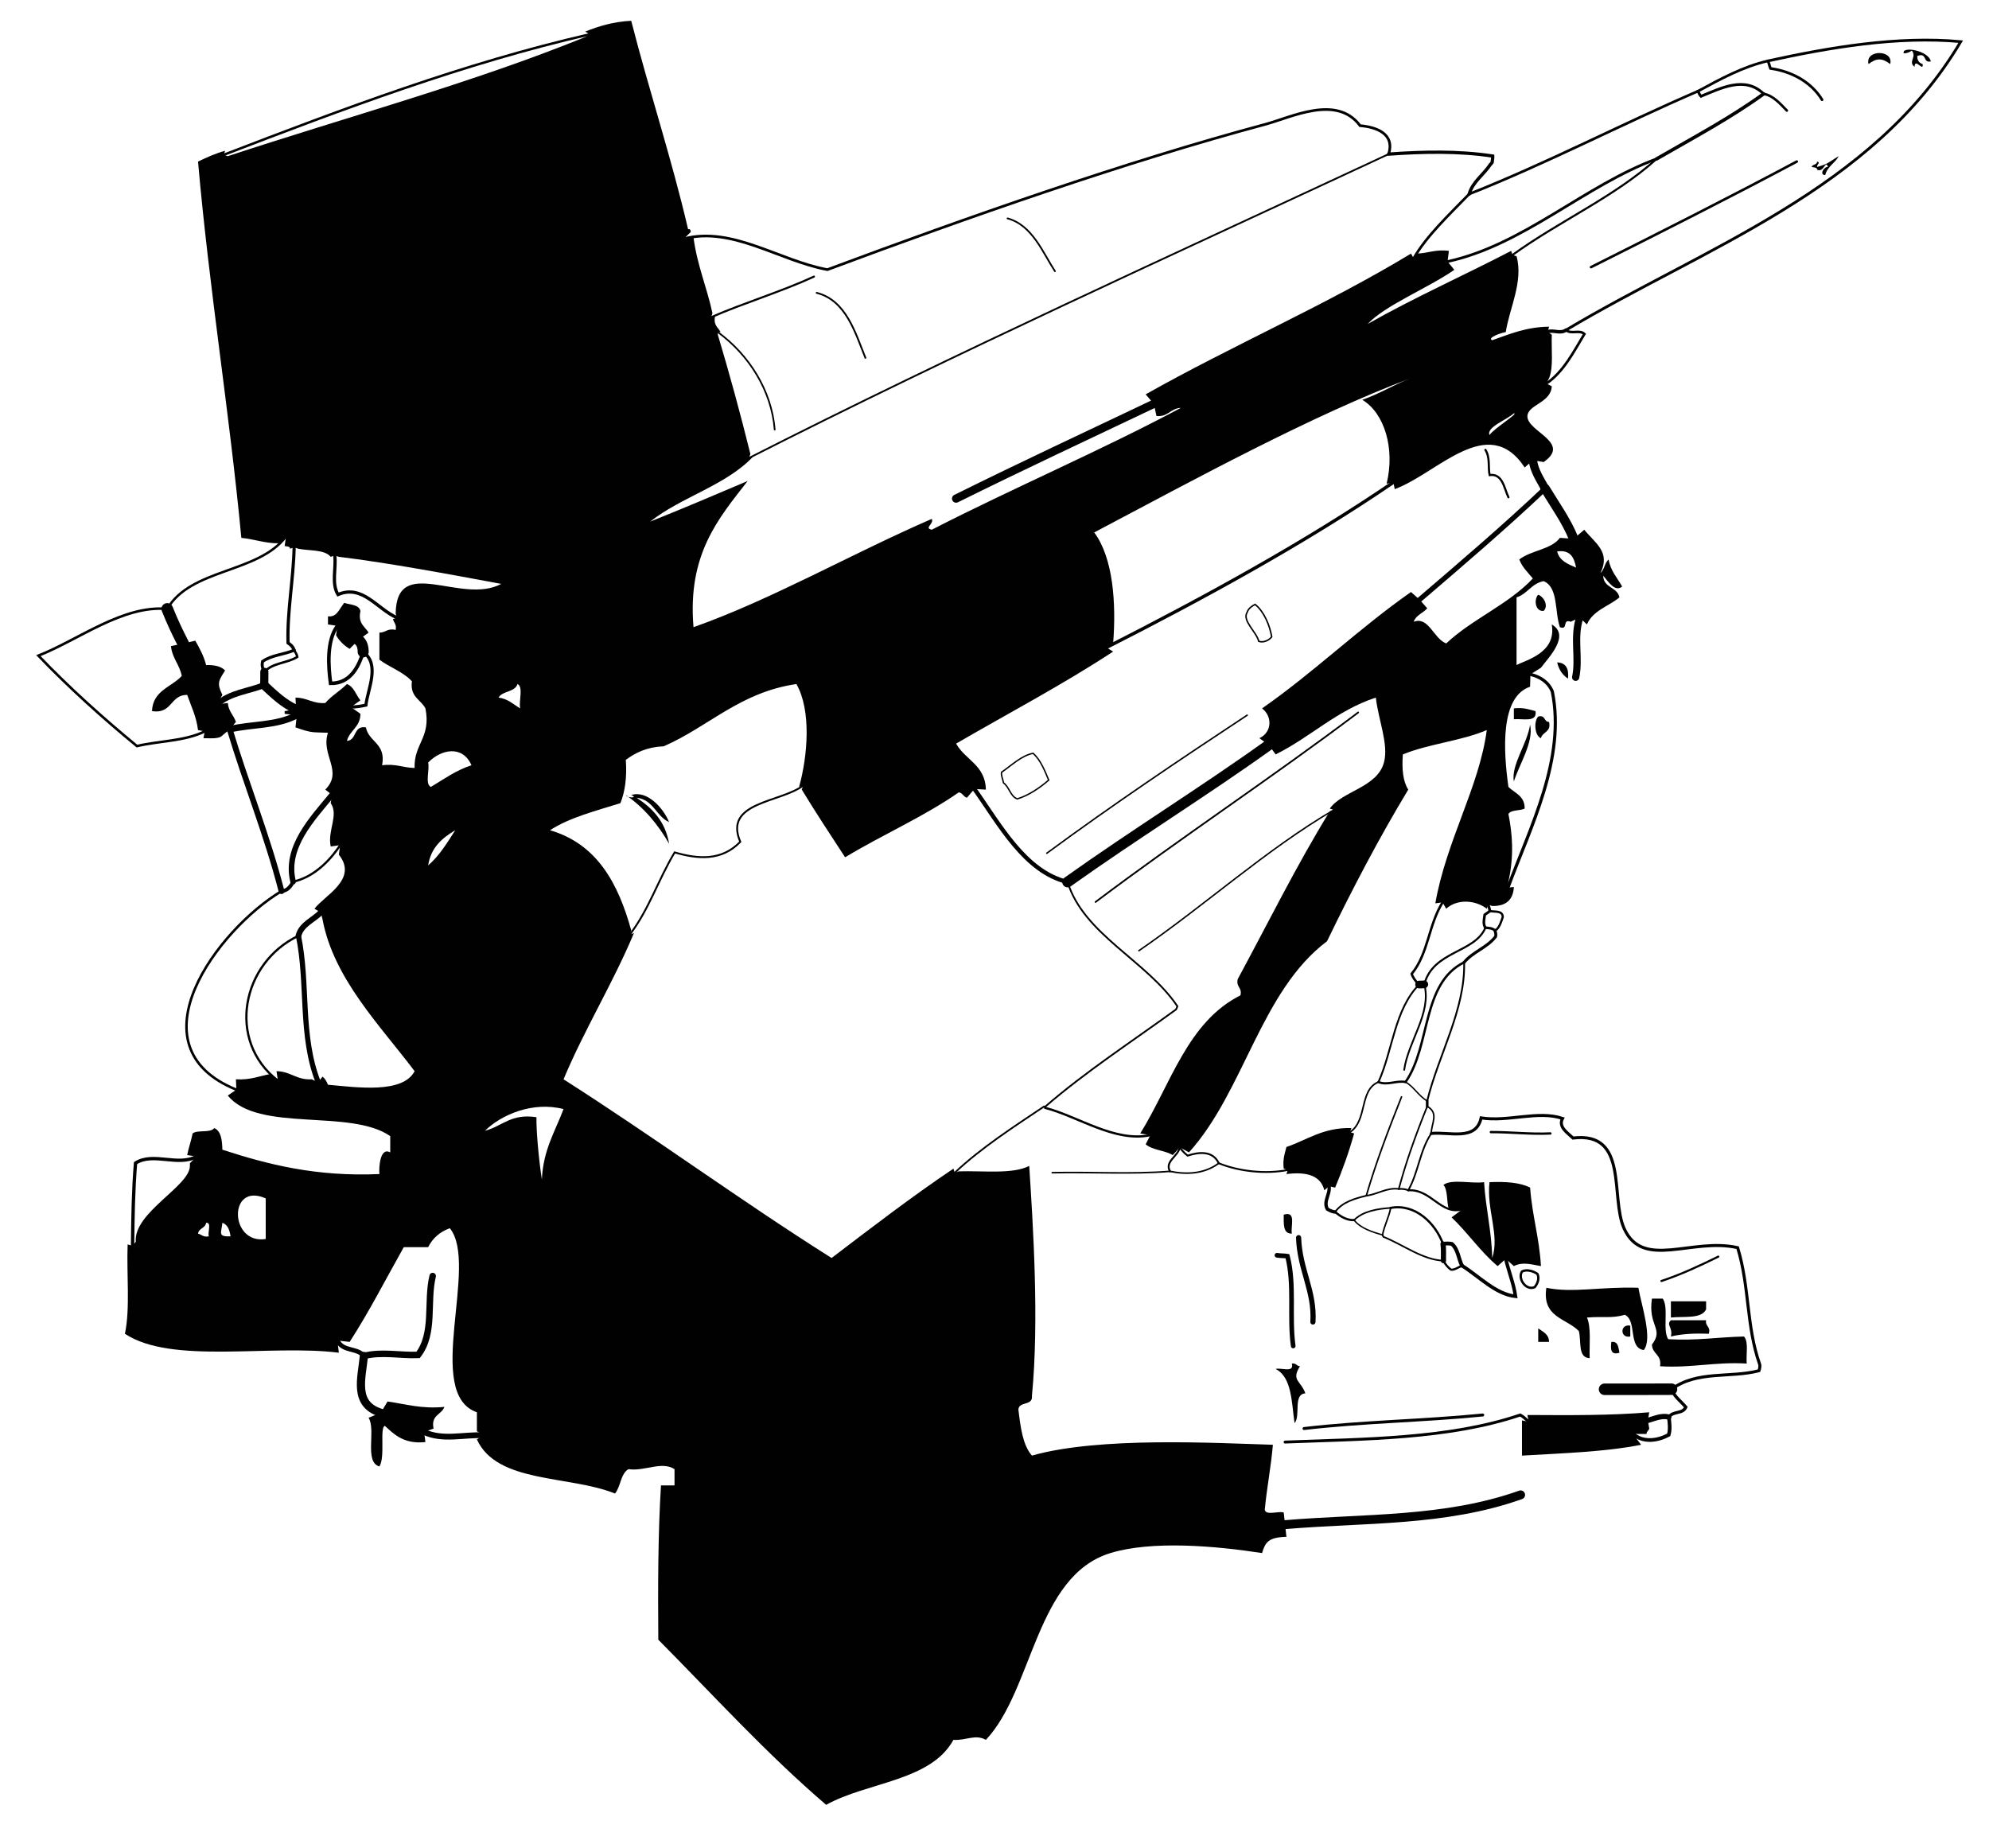 <?xml version="1.0" encoding="utf-8"?>
<!-- Generator: Adobe Illustrator 14.0.0, SVG Export Plug-In . SVG Version: 6.00 Build 43363)  -->
<!DOCTYPE svg PUBLIC "-//W3C//DTD SVG 1.1//EN" "http://www.w3.org/Graphics/SVG/1.1/DTD/svg11.dtd">
<svg version="1.1" id="Layer_1" xmlns="http://www.w3.org/2000/svg" xmlns:xlink="http://www.w3.org/1999/xlink" x="0px" y="0px"
	 width="375.241px" height="348.689px" viewBox="0 0 375.241 348.689" enable-background="new 0 0 375.241 348.689"
	 xml:space="preserve">
<g>
	<g>
		<path fill="#010101" d="M356.601,12.093c-1.482-1.166-2.606-1.166-4.089,0C351.827,9.308,357.287,9.308,356.601,12.093z"/>
		<path fill="#010101" d="M290.198,112.207c1.085,0.41,1.993,2.102,1.021,3.062C289.583,115.416,289.36,113.033,290.198,112.207z"/>
		<path fill="#010101" d="M295.818,128.042c-1.029-0.671-1.728-1.677-2.043-3.065C295.406,125.046,296.019,126.135,295.818,128.042z
			"/>
		<path fill="#010101" d="M285.602,133.658c1.757-0.221,2.862,0.205,4.086,0.512c0.341,2.216-2.371,1.375-4.086,1.534
			C285.602,135.023,285.602,134.343,285.602,133.658z"/>
		<path fill="#010101" d="M290.198,135.193c1.393-0.375,1.026,1.016,2.045,1.02c0.442,1.977-1.249,1.818-1.534,3.064
			C289.539,138.854,289.31,136.141,290.198,135.193z"/>
		<path fill="#010101" d="M288.664,136.726c0.729,3.291-2.054,7.478-3.062,10.727C285.047,144.334,288.103,140.423,288.664,136.726z
			"/>
		<path fill="#010101" d="M120.107,150.515c2.97,1.964,5.42,4.455,6.127,8.684c-2.111-3.676-4.745-6.829-8.172-9.194
			c0.197,0.594,2.481,0.594,1.021,0c3.02-0.964,6.056,2.447,7.149,5.108C123.761,154.012,123.306,150.893,120.107,150.515z"/>
		<path fill="#010101" d="M242.182,229.178c2.444-0.742,1.272,2.135,1.534,3.575C241.975,232.793,242.205,230.859,242.182,229.178z"
			/>
		<path fill="#010101" d="M306.544,248.079c-2.68,0.711-3.721,0.247-7.152,0.507c0.83,1.9,0.425,5.025,0.512,7.666
			c-2.305-0.08-1.534-3.236-2.043-5.109c-2.341-2.428-6.981-2.555-6.129-8.172c4.898,1.035,10.36-0.241,17.367,0
			c0.54,3.224,2.741,9.594,1.018,11.749C307.108,254.324,308.876,249.147,306.544,248.079z"/>
		<path fill="#010101" d="M311.651,245.014c0.68,0,1.363,0,2.043,0c1.173,1.723-0.085,5.875,1.021,7.661
			c5.25,0.313,9.474-0.401,14.304-0.509c0.906,0.968,0.372,3.375,0.509,5.105c-5.971-0.351-10.375,0.863-16.344,0.512
			c0.355-2.23-1.476-2.271-1.534-4.088C313.977,250.678,310.874,250.232,311.651,245.014z"/>
		<path fill="#010101" d="M315.228,245.523c2.213,0,4.427,0,6.641,0c0,0.511,0,1.02,0,1.533c-0.886,1.838-4.178,1.271-6.641,1.531
			C315.228,247.568,315.228,246.543,315.228,245.523z"/>
		<path fill="#010101" d="M315.228,249.1c2.213,0,4.427,0,6.641,0c-0.21,1.229,0.931,1.107,0.509,2.555
			c-2.669-0.117-5.101,0.008-7.149,0.512C315.641,250.398,314.272,250.006,315.228,249.1z"/>
		<path fill="#010101" d="M307.565,250.12c0,0.68,0,1.364,0,2.046C305.596,252.566,305.596,249.719,307.565,250.12z"/>
		<path fill="#010101" d="M290.198,250.629c0.877,0.66,2.008,1.059,2.045,2.555c-0.682,0-1.365,0-2.045,0
			C290.198,252.336,290.198,251.484,290.198,250.629z"/>
		<path fill="#010101" d="M303.988,253.186c1.347-0.156,1.317,1.066,1.534,2.043C303.815,255.742,303.846,254.52,303.988,253.186z"
			/>
		<path fill="#010101" d="M243.716,257.271c0.825-0.143,0.879,0.484,1.534,0.512c-1.705,2.704,0.133,2.658,1.019,5.107
			c-2.393,0.162-0.832,4.277-2.043,5.619c-0.571-4.023-0.513-8.68-3.575-10.217C241.704,257.982,244.2,259.117,243.716,257.271z"/>
		<path fill="#010101" d="M110.401,5.963c2.548-1.025,5.285-1.866,8.684-2.043c3.392,13.293,7.58,25.793,10.727,39.329
			c0.435-0.093,0.482,0.201,0.509,0.511l-1.278,1.277l1.79-0.256c0.684,5.273,2.523,9.396,3.575,14.305l-0.253,0.764l0.765-0.255
			c-0.403,1.767,0.57,2.157,1.021,3.064h-0.511v0.511c2.195,7.34,4.24,14.83,6.133,22.475l-0.257,0.766l0.765-0.254
			c-5.113,5.441-13.522,7.587-19.41,12.258c6.206-2.478,12.294-5.073,18.392-7.662c-5.516,7.086-11.381,13.817-10.217,27.582
			c14.603-5.152,29.983-13.941,44.95-20.432c0.486,0.95-1.532,1.708,0,2.043c15.414-7.912,31.785-14.867,46.991-22.986
			c-1.97,0.072-2.359,1.729-4.595,1.535l-0.509-2.299l-1.534-1.79c16.32-9.22,34.165-16.914,50.059-26.559l0.511,0.894l0.509-0.894
			c2.174-0.038,3.573-0.854,6.129-0.511l-0.253,2.006l1.276,1.569c-5.028,3.485-13.061,6.687-16.345,10.216
			c8.682-4.938,18.105-9.137,27.071-13.791l0.255,0.766l0.766,0.256c1.305,4.781-1.354,9.832-2.043,14.302
			c-0.935,0.132-3.593,1.108-2.552,1.532c3.275-1.148,6.352-2.498,10.727-2.554l-0.256,0.937l0.766,0.596
			c-0.112,2.785,0.351,6.141-0.51,8.173l-0.511,1.02l1.021,0.511c-0.152,3.143-4.494,3.454-4.598,5.621
			c-0.138,2.916,8.417,4.978,3.063,8.682l-2.033-0.344l-1.542,1.367c-6.927-10.471-16.425,1.125-24.521,4.086l-0.253-1.277
			l-1.278,0.256c1.632-6.641-0.426-13.361-4.597-15.834c3.302-1.127,5.983-2.872,9.195-4.087
			c-18.363,6.851-40.851,19.11-59.763,29.114c3.596,4.818,4.167,13.379,3.575,20.943l-1.276,0.766l1.276,0.766
			c-9.45,6.211-19.715,11.61-29.625,17.367c1.69,3.076,5.514,4.02,5.62,8.682l-2.172-0.127l-1.405,1.656
			c-0.667-0.178-0.802-0.896-1.532-1.019c-6.62,4.616-14.453,8.021-21.453,12.259c-2.754-4.225-5.539-8.424-8.172-12.77l0.256-0.767
			l-0.767,0.258c1.625-5.841,2.342-14.432-0.511-19.413c-10.685,1.576-16.503,8.018-25.028,11.751
			c-3.116,0.122-5.292,1.177-7.15,2.554c0.229,3.295-0.141,5.985-1.021,8.173c-4.664,1.464-9.571,2.69-13.281,5.108
			c8.831,2.576,12.859,9.956,15.324,18.898l-0.256,0.765l0.767-0.255c-4.03,9.596-9.253,17.99-13.281,27.584
			c17.157,10.938,33.344,22.842,50.568,33.714c7.544-5.736,15.043-11.519,22.989-16.858l0.251,0.766l0.767-0.256
			c4.622-0.142,10.115,0.582,13.281-1.019c0.705,11.022,1.902,29.073,0.509,43.413c0.197,1.904-2.459,0.943-2.552,2.555
			c0.407,3.336,0.809,6.684,2.552,8.684c12.687-3.621,34.713-2.369,45.459-2.043c-0.36,4.236-1.137,8.057-1.532,12.258
			c0.22,1.145,2.517,0.209,3.575,0.512l0.256,2.299l0.255,2.299c-3.417,0.092-3.984,1.031-4.597,3.064
			c-8.91-1.377-20.822-2.383-28.604,0c-14.127,4.32-14.569,25.764-23.496,35.244c-2.035-1.125-3.656,0.146-6.127,0
			c-4.28,7.816-16.243,7.938-24.01,12.26c-11.278-9.662-21.239-20.643-31.667-31.16c-0.07-9.943-0.07-19.818,0.507-29.113
			c0.852,0,1.704,0,2.554,0c0-1.023,0-2.047,0-3.064c-2.438-1.57-5.657,0.457-8.684,0c-1.515,0.869-1.451,3.316-2.55,4.598
			c-8.619-3.475-22.305-1.875-26.051-10.217l1.276-0.766l-1.276-0.768c0-1.189,0-2.383,0-3.576
			c-10.105-3.52,0.461-27.867-5.108-34.732c-1.867,0.688-3.236,1.871-4.086,3.576c-1.534,0-3.062,0-4.597,0
			c-3.375,5.988-6.533,12.195-10.215,17.877l-2.299-0.256l0.256,2.299c-13.009-1.633-31.553,2.266-40.353-3.574
			c1.014-4.774,0.295-11.281,0.511-16.856l0.936,0.254l0.596-0.765c-0.422-5.521,10.215-10.484,10.215-14.305c0-0.17,0-0.34,0-0.511
			l1.278-1.276l-1.79-0.254c0.274-1.434,0.752-2.656,1.022-4.086c0.956-0.748,3.384-0.022,4.086-1.021
			c1.295,0.577,1.482,2.261,1.532,4.086c8.603,2.801,17.691,5.125,29.625,4.598c-0.112-1.011,0.05-5.184,2.043-4.087
			c0-1.021,0-2.045,0-3.065c-7.514-5.252-24.927-0.611-30.646-7.663l1.617-1.106l-0.085-1.957c2.725,0.17,4.473-0.637,6.641-1.023
			l1.276,1.279l-0.254-1.787c2.692,0.033,3.748,1.699,6.639,1.533l1.222,0.541l0.823-1.051c0.478,0.375,0.771,0.932,1.021,1.535
			c5.577,0.502,14.09,1.712,16.345-2.555c-6.447-8.574-15.243-17.393-17.365-28.602l-0.328-1.354l-1.204-0.691
			c1.831-2.486,8.334-5.545,4.598-10.215l0.255-1.788l-1.787,0.253c-0.645-3.043,1.561-5.906,0-8.173l0.253-1.583l-1.278-0.971
			c3.475-3.49-0.908-6.516,0.511-10.727c-2.895-0.148-2.875,0.137-6.129-1.021L56,134.939l-2.299-0.255c0-0.171,0-0.34,0-0.511
			l2.164-0.361l-0.121-2.19c2.211,0.002,3.24,1.186,5.618,1.02c1.185-1.373,2.814-2.297,4.086-3.578
			c1.363,0.513,1.686,2.063,2.554,3.065l-1.788,1.278l1.788,1.277c-0.025,2.528-2.021,3.087-2.554,5.107
			c1.914-0.131,1.16-2.927,3.579-2.556c0.565,2.84,3.837,2.974,3.062,7.153c2.557-0.345,3.953,0.473,6.129,0.509
			c-0.162-4.591,3.143-5.715,2.043-11.238c-0.871-1.679-2.951-2.156-2.55-5.105c-1.619-1.789-4.186-2.627-6.133-4.088
			c0-1.701,0-3.405,0-5.105c1.204,0.01,1.505-0.879,3.066-0.51c0.216-1.068-0.352-1.354-0.512-2.045l0.767-0.254l-0.255-0.766
			c0.154-11.313,12.371-1.563,19.921-5.619c-9.76-1.818-21.819-4.062-30.648-5.107l-0.767-0.256l-0.763,0.256
			c-1.143-1.413-4.009-1.1-6.129-1.531l-0.767-0.256l-0.767,0.256c-0.013-0.497-0.624-0.398-1.021-0.512l0.255-1.787l-1.278,1.277
			c-2.754,0.031-4.653-0.794-7.149-1.021c-2.289-24.103-6.04-46.743-8.172-71c1.606-0.774,3.242-1.523,5.106-2.043L42.21,29.21
			l0.767,0.256c22.53-7.437,46.124-13.808,67.424-22.477l0.894-0.51L110.401,5.963z M281.005,82.072
			c0.998-1.357,5.568-4.117,4.597-4.088C284.268,79.217,280.394,80.59,281.005,82.072z M94.056,131.617
			c1.804,0.236,2.793,1.288,4.086,2.041c-0.315-1.383,0.649-4.051-0.511-4.597C97.153,130.631,94.798,130.318,94.056,131.617z
			 M80.775,143.877c0.316,1.383-0.649,4.053,0.511,4.597c2.461-1.458,4.703-3.13,7.661-4.086
			C87.274,140.535,83.213,141.355,80.775,143.877z M80.775,163.285c2.101-1.814,3.581-4.251,5.108-6.639
			C83.431,158.113,81.295,159.891,80.775,163.285z M91.502,213.345c3.252-0.835,4.874-3.3,9.706-2.554
			c-0.058,2.564,0.458,8.187,1.021,11.748c0.237-5.549,2.502-9.074,4.086-13.28C100.489,207.746,94.514,210.355,91.502,213.345z
			 M50.129,233.773c0-2.553,0-5.106,0-7.663C43.023,222.947,43.26,234.85,50.129,233.773z M37.359,232.753
			c0.688,0.162,0.975,0.728,2.043,0.511c-0.281-0.743,0.594-2.639-0.511-2.552C38.739,231.752,37.507,231.714,37.359,232.753z
			 M43.489,233.264c-0.171-1.192-0.524-2.198-1.534-2.552C41.797,232.531,40.965,233.381,43.489,233.264z"/>
		<path fill="#010101" d="M296.894,101.651l1.987-1.704c2.085,2.566,5.005,4.186,3.063,8.174c0.74-0.625,0.775-1.949,1.534-2.555
			c0.374,2.181,1.652,3.453,2.552,5.107c-1.407,1.153-2.689-1.092-3.574-2.043c0.052,2.332,2.683,2.084,3.063,4.086
			c-2.048,1.7-5.026,2.464-6.132,5.107l-1.357-1.305l-1.706,0.795c-1.654-0.633-0.393,1.653-2.043,1.02
			c-0.998-2.92-0.276-7.557-3.065-8.682c-2.295,0.43-3.041,2.406-5.107,3.062c0,4.256,0,8.514,0,12.77
			c1.773-0.961,7.576-2.295,6.641-7.662c3.601,2.066-0.677,6.326-2.045,8.172l-1.977,1.241l-0.066,2.335
			c-5.643,1.902-5.055,12.001-4.086,18.901c1.199,1.184,3.093,1.673,3.065,4.086c-0.896,0.467-2.55,0.175-3.065,1.02
			c0.754,3.813,1.089,7.812,0,12.771l-0.085,1.107l1.11-0.086c-0.133,2.424-1.484,3.624-4.086,3.576l-0.767-0.254l-0.255,0.764
			c-2.183-1.679-5.591-1.871-7.661,0l-0.682-1.191l-1.361,0.17c2.037-11.753,8.307-21.998,9.704-32.691
			c-4.756,2.055-11.016,2.607-15.833,4.598c-0.208,2.761,0.019,5.094,1.021,6.641c-5.516,9.127-10.548,18.739-15.324,28.604
			c-12.533,9.432-15.624,28.304-26.049,39.843l-1.729-0.937l-1.334,1.447c-1.474-0.908-3.849-0.918-5.106-2.041l0.894-1.727
			l-1.914-0.318c5.745-9.238,8.912-21.056,18.899-26.051c0.37-1.561-0.881-1.5-0.511-3.062
			c5.734-10.609,11.134-21.556,17.367-31.667l0.767-0.258l-0.767-0.253c2.303-3.308,8.933-3.961,10.215-8.684
			c0.927-3.405-1.019-7.911-1.532-12.26c-7.428,2.443-12.296,7.453-18.899,10.725l-1.278-1.787l-1.79-1.277
			c2.322-1.064,2.546-4.037,0.511-5.621c9.827-6.859,18.28-15.091,28.094-21.961l1.617,1.446l1.449,1.62
			c-0.765,0.935-2.13,1.273-2.552,2.553c2.843-1.061,3.706,3.143,6.129,4.086c4.912-4.623,11.73-7.337,16.345-12.26
			c-0.923-1.119-1.993-2.092-2.555-3.576c2.177-1.74,5.986-1.848,7.665-4.086L296.894,101.651z M297.347,107.1
			c-0.376-1.834-1.012-3.414-3.574-3.062C294.197,105.824,295.809,106.428,297.347,107.1z"/>
		<path fill="#010101" d="M308.074,270.553l1.534,2.043c-6.821,1.352-14.757,1.588-22.476,2.043c0-2.213,0-4.426,0-6.641
			l1.278,0.256l-0.256-1.277c7.879,0.045,15.772,0.107,22.987-0.512l-0.256,1.533l0.256,1.535c-0.098,0.412-0.514,0.508-0.512,1.02
			H308.074z"/>
		<path fill="#010101" d="M275.894,228.156h-2.552c-0.466-1.408-0.158-3.588-1.021-4.596c1.546-1.179,5.271-0.18,7.663-0.512
			c0.303,4.977,1.421,9.137,1.534,14.306c1.451-4.353-1.112-9.099-0.511-14.306c3.028-0.135,5.743,0.048,7.664,1.021
			c0.376,5.241,1.739,9.499,2.043,14.815c-1.842-0.307-3.426-0.863-5.106,0l-1.534-1.363l-1.534,1.363
			c-3.24-2.717-5.626-6.294-8.684-9.195L275.894,228.156z"/>
		<path fill="#010101" d="M250.741,223.816l-0.896,0.764c-0.669-2.734-3.249-3.56-7.149-3.062l0.255-0.768l-0.767-0.251
			c-0.222-1.759,0.204-2.866,0.512-4.089c3.937-1.34,6.869-3.689,12.258-3.576l-0.256,0.765l0.767,0.257
			c-0.996,3.601-2.224,6.97-3.577,10.214L250.741,223.816z"/>
		<path fill="#010101" d="M80.008,270.193l0.253,1.891c-3.993,0.418-5.799-1.35-7.661-3.062c-1.015,0.385,0.125,5.869-1.023,7.662
			c-2.914-0.828-0.599-6.889-2.043-9.191l2.299-0.936l1.28-2.129c3.423,0.486,6.397,1.434,10.725,1.02
			c-0.532,1.51-2.585,1.5-2.041,4.088L80.008,270.193z"/>
		<path fill="#010101" d="M43.333,137.594l-1.38,1.175c-0.657,0.702-2.218,0.505-3.575,0.511l0.255-1.277l-1.276-0.257
			c-0.312-2.581-1.301-4.489-2.043-6.639c-3.249-0.015-2.795,3.677-6.64,3.063c0.162-3.923,3.668-4.504,5.618-6.639
			c-0.412-2.145-1.793-3.313-2.043-5.621l2.299-0.51l2.299-0.512c0.8,1.414,1.588,2.842,2.043,4.598
			c1.583-0.049,2.835,0.232,3.575,1.021c-1.199,1.907-1.617,2.344-0.511,4.597l-1.021,1.788l2.043-0.256
			c0.131,1.568,1.108,2.297,1.532,3.576L43.333,137.594z"/>
		<path fill="#010101" d="M61.876,117.826c0-0.51,0-1.021,0-1.535c1.658,0.14,1.926-1.072,3.063-2.551
			c1.135,0.396,2.771,0.297,3.063,1.531c-0.521,2.395,0.842,2.906,1.532,4.088l-1.906,1.394l-1.669,1.671
			c-1.068-0.637-1.92-1.486-2.555-2.555l0.256-1.789L61.876,117.826z"/>
		<path fill="#010101" d="M344.853,31.503c-0.444-1.509-0.765,1.186-2.043,0.509c-0.014-0.497-0.625-0.396-1.021-0.509
			c0.127-0.555,1.017-0.347,1.021-1.021c0.742,0.226-0.052,0.449,0,1.021c2.33-0.65,2.085-0.883,4.087-2.043
			c-0.701,1.343-2.151,1.935-2.555,3.576C343.091,32.981,344.234,31.346,344.853,31.503z"/>
		<path fill="#010101" d="M364.264,11.583c-1.576,0.383-0.624-1.76-2.555-1.021c-0.022,0.875,0.38,1.324,1.021,1.534
			c0.156,1.596-1.476-1.298-1.534,0.511c-1.288-0.966,0.474-1.792-0.509-3.064c-0.41,0.27-0.832,0.532-1.534,0.51
			C358.723,8.656,363.819,9.497,364.264,11.583z"/>
		<g>
			<path fill="none" stroke="#010101" stroke-width="0.324" stroke-linecap="round" d="M190.083,41.208
				c4.662,1.257,6.657,6.462,8.939,9.961"/>
			<path fill="none" stroke="#010101" stroke-width="0.336" stroke-linecap="round" d="M154.072,55.255
				c5.581,1.405,7.324,7.657,9.193,12.261"/>
			<path fill="none" stroke="#010101" stroke-width="0.404" stroke-linecap="round" d="M280.236,84.881
				c0.925,1.475,0.476,3.277,0.792,4.748c2.481-0.328,2.743,2.543,3.55,4.189"/>
			<path fill="none" stroke="#010101" stroke-width="0.325" stroke-linecap="round" d="M206.685,170.183
				c16.089-12.138,33.415-23.565,49.545-35.756"/>
			<path fill="none" stroke="#010101" stroke-width="0.441" stroke-linecap="round" d="M281.26,213.599
				c3.756-0.013,7.458,0.437,11.236,0.257"/>
			<path fill="none" stroke="#010101" stroke-width="0.88" stroke-linecap="round" d="M240.908,236.84
				c0.711,0.127,1.484,0.074,1.979,0.17c1.393,5.371,0.32,11.388,1.085,16.943"/>
			<path fill="none" stroke="#010101" stroke-width="0.395" stroke-linecap="round" d="M313.441,241.694
				c3.683-1.218,7.264-2.897,10.727-4.597"/>
			<path fill="none" stroke="#010101" stroke-width="0.449" stroke-linecap="round" d="M287.134,239.902
				c-0.858,1.344,0.759,3.684,2.402,2.951c0.555-0.686,0.923-1.646,0.507-2.498C289.288,239.832,288.024,239.434,287.134,239.902"/>
			<path fill="none" stroke="#010101" stroke-width="0.559" stroke-linecap="round" d="M246.015,269.531
				c11.105-1.299,22.514-1.438,33.712-2.555"/>
			<path fill="none" stroke="#010101" stroke-width="0.504" stroke-linecap="round" d="M129.042,45.039
				c9.139-2.369,17.961,4.158,27.055,5.834c26.485-9.886,56.271-20.349,82.585-27.408c5.005-1.344,13.48-5.698,17.908,0.246
				c3.039,0.253,6.607,1.505,5.387,5.366"/>
			<path fill="none" stroke="#010101" stroke-width="0.619" stroke-linecap="round" d="M261.977,29.077
				c6.491-0.459,13.208-0.616,19.637,0.367c0.019,0.366-0.075,0.819-0.112,1.196c-0.098,0.164-0.227,0.295-0.355,0.423
				c-1.251,1.892-3.336,3.28-3.972,5.546"/>
			<path fill="none" stroke="#010101" stroke-width="0.492" stroke-linecap="round" d="M277.174,36.611
				c14.707-5.829,28.632-13.14,43.16-19.409"/>
			<path fill="none" stroke="#010101" stroke-width="0.495" stroke-linecap="round" d="M320.334,17.202
				c4.321-2.337,8.551-4.65,13.193-5.705"/>
			<path fill="none" stroke="#010101" stroke-width="0.524" stroke-linecap="round" d="M333.528,11.497
				c11.627-2.547,24.393-4.742,36.381-3.643c-16.555,27.984-48.485,38.871-74.474,54.423"/>
			<path fill="none" stroke="#010101" stroke-width="0.484" stroke-linecap="round" d="M295.435,62.277
				c0.983,0.859,2.564-0.142,3.473,0.742c-1.972,3.256-3.909,7.125-7.176,9.348"/>
			<path fill="none" stroke="#010101" stroke-width="1.795" stroke-linecap="round" d="M291.497,92.188
				c1.877,3.107,4.034,6.074,5.397,9.464"/>
			<path fill="none" stroke="#010101" stroke-width="1.364" stroke-linecap="round" d="M297.262,127.787
				c0.775-3.658-0.486-7.487,0.771-11.265"/>
			<path fill="none" stroke="#010101" stroke-width="0.285" stroke-linecap="round" d="M269.255,208.748
				c2.299,1.275,0.742,3.289,0.765,5.107"/>
			<path fill="none" stroke="#010101" stroke-width="0.57" stroke-linecap="round" d="M270.022,213.855
				c3.396-0.357,8.453,1.506,9.403-2.93c5.134,0.798,10.747-1.459,15.365,0.096c-0.879,1.613,0.976,2.732,1.971,3.699
				c10.588-1.284,6.967,11.182,9.65,17.087c3.56,7.837,12.777,1.64,21.409,3.598c2.266,7.399,1.611,14.749,4.13,21.938
				c0.138,0.289,0.05,0.823-0.105,1.28c-5.483,1.418-11.667-0.081-16.497,3.486"/>
			<path fill="none" stroke="#010101" stroke-width="0.593" stroke-linecap="round" d="M315.346,262.109
				c0.543,1.453,1.807,2.299,2.7,3.387c-0.619,1.348-2.369,0.674-3.203,1.865"/>
			<path fill="none" stroke="#010101" stroke-width="0.693" stroke-linecap="round" d="M314.843,267.361
				c0.133,1.098,0.289,2.301-0.029,3.369c-2.111,1.117-4.799,1.52-6.74-0.178"/>
			<path fill="none" stroke="#010101" stroke-width="0.548" stroke-linecap="round" d="M242.44,272.082
				c14.742-0.578,30.873-0.533,44.363-5.105c0.572,0.301,0.902,0.645,1.609,1.277"/>
			<path fill="none" stroke="#010101" stroke-width="2.168" stroke-linecap="round" d="M315.346,262.109
				c-4.211,0.031-8.424,0.008-12.635,0.016"/>
			<path fill="none" stroke="#010101" stroke-width="0.384" stroke-linecap="round" d="M265.679,224.58
				c4.332-0.27,6.189,4.773,10.215,3.576"/>
			<path fill="none" stroke="#010101" stroke-width="0.294" stroke-linecap="round" d="M220.729,221.004
				c-7.31,0.592-14.83,0.088-22.216,0.256"/>
			<path fill="none" stroke="#010101" stroke-width="0.362" stroke-linecap="round" d="M220.729,221.004
				c-1.056-1.855,1.507-2.812,1.846-4.512"/>
			<path fill="none" stroke="#010101" stroke-width="0.326" stroke-linecap="round" d="M197.147,208.832
				c-0.062-0.018-0.127-0.039-0.191-0.058c-5.774,3.874-11.836,7.777-16.835,12.487"/>
			<path fill="none" stroke="#010101" stroke-width="1.682" stroke-linecap="round" d="M286.876,282.045
				c-14.285,5.092-29.551,4.355-44.438,5.619"/>
			<path fill="none" stroke="#010101" stroke-width="1.096" stroke-linecap="round" d="M91.246,270.809
				c-3.762-0.191-7.648,1.025-11.236-0.615"/>
			<path fill="none" stroke="#010101" stroke-width="0.844" stroke-linecap="round" d="M68.652,255.838
				c-1.289-1.611-3.945-0.75-4.99-2.908"/>
			<path fill="none" stroke="#010101" stroke-width="0.634" stroke-linecap="round" d="M25.012,235.052
				c0.05-5.173,0.131-10.442,0.557-15.608c3.365-2.137,8.008,0.707,11.533-1.248"/>
			<path fill="none" stroke="#010101" stroke-width="0.475" stroke-linecap="round" d="M44.594,205.597
				c-20.148-8.159-3.469-30.266,8.513-37.459"/>
			<path fill="none" stroke="#010101" stroke-width="1.088" stroke-linecap="round" d="M53.107,168.14
				c-2.685-10.485-6.747-20.43-9.772-30.546"/>
			<path fill="none" stroke="#010101" stroke-width="0.457" stroke-linecap="round" d="M31.548,114.888
				c4.464-7.688,17.148-6.689,22.411-13.661"/>
			<path fill="none" stroke="#010101" stroke-width="0.337" stroke-linecap="round" d="M269.255,207.725
				c2.116-8.708,7.208-17.246,6.967-26.16"/>
			<path fill="none" stroke="#010101" stroke-width="0.441" stroke-linecap="round" d="M276.225,181.564
				c-8.054,3.984-6.262,15.693-11.053,22.584"/>
			<path fill="none" stroke="#010101" stroke-width="0.556" stroke-linecap="round" d="M276.225,181.564
				c1.675-2.01,4.327-2.758,5.946-4.861c0.087-0.445-0.029-0.811-0.144-1.156"/>
			<path fill="none" stroke="#010101" stroke-width="0.48" stroke-linecap="round" d="M282.025,175.547
				c-0.534-0.463-1.137-0.44-1.79-0.512"/>
			<path fill="none" stroke="#010101" stroke-width="0.376" stroke-linecap="round" d="M280.236,175.035
				c-2.006,4.793-9.876,4.332-11.529,10.688"/>
			<path fill="none" stroke="#010101" stroke-width="0.335" stroke-linecap="round" d="M268.707,185.723
				c1.442,5.377-3.039,10.706-3.793,16.127"/>
			<path fill="none" stroke="#010101" stroke-width="1.45" stroke-linecap="round" d="M267.722,185.76
				c0.349,0.005,0.694-0.016,0.985-0.037"/>
			<path fill="none" stroke="#010101" stroke-width="0.518" stroke-linecap="round" d="M281.09,171.883
				c-0.043-0.272-0.183-0.759-0.341-1.191"/>
			<path fill="none" stroke="#010101" stroke-width="0.352" stroke-linecap="round" d="M222.577,216.492
				c0.218,0.357,0.833,1.053,1.476,1.55c2.031-0.663,4.716-1.03,5.874,1.433"/>
			<path fill="none" stroke="#010101" stroke-width="0.34" stroke-linecap="round" d="M229.926,219.475
				c3.893,1.577,8.9,2.082,13.025,1.275"/>
			<path fill="none" stroke="#010101" stroke-width="0.342" stroke-linecap="round" d="M260.063,204.15
				c2.716-6.038,2.997-13.627,7.661-18.391"/>
			<path fill="none" stroke="#010101" stroke-width="0.458" stroke-linecap="round" d="M267.722,185.76
				c-0.705-0.594-1.262-1.513-1.393-2.02c3.139-3.808,3.164-9.216,5.82-13.473"/>
			<path fill="none" stroke="#010101" stroke-width="0.297" stroke-linecap="round" d="M220.729,221.004
				c3.161,0.658,6.537,0.477,9.195-1.531"/>
			<path fill="none" stroke="#010101" stroke-width="0.464" stroke-linecap="round" d="M111.292,6.475
				C87.594,11.904,64.75,20.541,42.208,29.207"/>
			<path fill="none" stroke="#010101" stroke-width="0.509" stroke-linecap="round" d="M333.528,11.497
				c0.21,0.419,0.294,0.969,0.489,1.416c3.895,0.542,7.636,2.486,9.729,5.906"/>
			<path fill="none" stroke="#010101" stroke-width="0.519" stroke-linecap="round" d="M320.334,17.202
				c0.162,0.37,0.343,0.719,0.573,0.965c3.75-1.517,8.304-3.922,11.814-0.456"/>
			<path fill="none" stroke="#010101" stroke-width="0.473" stroke-linecap="round" d="M332.72,17.711
				c1.802,0.288,3.161,1.907,4.385,3.15"/>
			<path fill="none" stroke="#010101" stroke-width="0.645" stroke-linecap="round" d="M332.72,17.711
				c-6.138,4.478-13.369,8.331-20.176,12.26"/>
			<path fill="none" stroke="#010101" stroke-width="0.388" stroke-linecap="round" d="M312.544,29.971
				c-7.936,7.169-18.397,11.75-27.198,18.135"/>
			<path fill="none" stroke="#010101" stroke-width="0.489" stroke-linecap="round" d="M277.174,36.611
				c-3.73,3.842-8.102,7.964-10.471,12.131"/>
			<path fill="none" stroke="#010101" stroke-width="0.383" stroke-linecap="round" d="M153.561,52.19
				c-6.293,2.896-13.117,4.921-19.408,7.662"/>
			<path fill="none" stroke="#010101" stroke-width="0.317" stroke-linecap="round" d="M146.154,81.051
				c-0.595-7.38-4.847-14.082-10.727-18.389"/>
			<path fill="none" stroke="#010101" stroke-width="1.552" stroke-linecap="round" d="M180.376,94.074
				c12.356-6.133,24.825-11.941,37.291-17.875"/>
			<path fill="none" stroke="#010101" stroke-width="0.336" stroke-linecap="round" d="M261.977,29.077
				c-40.793,19.018-81.559,37.458-120.674,57.335"/>
			<path fill="none" stroke="#010101" stroke-width="0.51" stroke-linecap="round" d="M312.544,29.971
				c-13.632,5.051-25.115,16.253-39.456,19.376"/>
			<path fill="none" stroke="#010101" stroke-width="0.647" stroke-linecap="round" d="M295.435,62.277
				c-1.083,0.758-2.307-0.068-3.448,0.299"/>
			<path fill="none" stroke="#010101" stroke-width="0.624" stroke-linecap="round" d="M208.728,122.168
				c18.664-9.5,37.399-19.741,54.143-31.158"/>
			<path fill="none" stroke="#010101" stroke-width="2.018" stroke-linecap="round" d="M201.41,166.414
				c12.475-8.896,25.515-16.939,37.964-25.857"/>
			<path fill="none" stroke="#010101" stroke-width="0.948" stroke-linecap="round" d="M267.807,113.145
				c8.197-7.025,15.962-13.65,23.689-20.957"/>
			<path fill="none" stroke="#010101" stroke-width="1.581" stroke-linecap="round" d="M291.497,92.188
				c-0.923-1.716-2.062-3.357-2.312-5.354"/>
			<path fill="none" stroke="#010101" stroke-width="1.108" stroke-linecap="round" d="M40.932,132.895
				c2.513-2.228,5.896-2.447,8.887-3.627"/>
			<path fill="none" stroke="#010101" stroke-width="1.537" stroke-linecap="round" d="M49.821,129.268
				c0.052-0.293,0.044-1.236,0.052-2.504"/>
			<path fill="none" stroke="#010101" stroke-width="0.564" stroke-linecap="round" d="M49.874,126.764
				c-0.426-0.689-0.474-1.379-0.352-1.959c1.8-1.251,3.953-1.26,5.969-2.129"/>
			<path fill="none" stroke="#010101" stroke-width="0.601" stroke-linecap="round" d="M55.491,122.676
				c-0.27-0.814-0.887-1.176-1.153-1.379c-0.168-6.005,1.022-12.002,1.153-18.027"/>
			<path fill="none" stroke="#010101" stroke-width="2.19" stroke-linecap="round" d="M31.548,114.888
				c0.887,2.224,1.896,4.389,3.001,6.515"/>
			<path fill="none" stroke="#010101" stroke-width="0.596" stroke-linecap="round" d="M68.517,122.998
				c3.24,2.341,0.886,6.938,0.511,10.045c-0.925,0.203-1.864,0.34-2.81,0.364"/>
			<path fill="none" stroke="#010101" stroke-width="0.613" stroke-linecap="round" d="M74.902,116.549
				c-3.779-1.639-6.487-6.354-11.139-4.371c-1.271-2.103-0.308-4.967-0.611-7.379"/>
			<path fill="none" stroke="#010101" stroke-width="1.673" stroke-linecap="round" d="M49.821,129.268
				c1.881,1.746,3.675,3.496,6.046,4.543"/>
			<path fill="none" stroke="#010101" stroke-width="0.48" stroke-linecap="round" d="M31.548,114.888
				c-8.368-0.745-16.636,5.782-24.301,8.817c5.799,6.053,12.163,11.773,18.593,17.064c4.221-1.011,8.848-0.873,12.792-2.765"/>
			<path fill="none" stroke="#010101" stroke-width="0.684" stroke-linecap="round" d="M63.664,118.08
				c-2.084,2.83-1.725,7.643-1.299,10.848c3.573,0.076,5.252-2.898,6.154-5.93"/>
			<path fill="none" stroke="#010101" stroke-width="2.079" stroke-linecap="round" d="M68.517,122.998
				c0-0.834-0.193-1.711-0.885-2.245"/>
			<path fill="none" stroke="#010101" stroke-width="0.451" stroke-linecap="round" d="M49.874,126.764
				c1.608-1.754,4.358-1.627,6.214-2.826c-0.035-0.319-0.299-0.812-0.597-1.262"/>
			<path fill="none" stroke="#010101" stroke-width="0.354" stroke-linecap="round" d="M118.827,176.311
				c3.54-4.584,5.379-10.387,8.451-15.482c4.388,1.279,8.887,1.65,12.379-2.002c-3.228-7.545,7.621-7.379,11.861-10.607"/>
			<path fill="none" stroke="#010101" stroke-width="0.597" stroke-linecap="round" d="M284.492,167.458
				c4.236-11.465,10.924-24.317,8.366-36.979c-0.759-1.817-2.286-2.776-4.126-3.238"/>
			<path fill="none" stroke="#010101" stroke-width="1.241" stroke-linecap="round" d="M43.333,137.594
				c4.221-0.996,8.796-0.608,12.668-2.656"/>
			<path fill="none" stroke="#010101" stroke-width="0.426" stroke-linecap="round" d="M197.147,208.832
				c0.021,0.064,0.04,0.131,0.054,0.2c6.26,1.636,13.138,6.556,19.824,5.142"/>
			<path fill="none" stroke="#010101" stroke-width="0.276" stroke-linecap="round" d="M214.857,179.375
				c12.408-8.508,24.043-19.11,36.777-26.56"/>
			<path fill="none" stroke="#010101" stroke-width="0.683" stroke-linecap="round" d="M53.107,168.14
				c1.058-0.032,1.773-0.905,2.193-1.788"/>
			<path fill="none" stroke="#010101" stroke-width="1.049" stroke-linecap="round" d="M55.298,166.352
				c-1.611-6.449,3.6-11.84,7.343-16.396"/>
			<path fill="none" stroke="#010101" stroke-width="0.331" stroke-linecap="round" d="M197.147,208.832
				c7.68-6.652,16.44-12.348,24.718-18.366c0.131-0.229,0.195-0.42,0.258-0.608c-5.745-8.557-17.7-13.552-20.713-23.443"/>
			<path fill="none" stroke="#010101" stroke-width="0.791" stroke-linecap="round" d="M201.41,166.414
				c-8.1-1.922-12.88-10.961-17.585-17.557"/>
			<path fill="none" stroke="#010101" stroke-width="0.421" stroke-linecap="round" d="M55.298,166.352
				c3.695-0.781,6.838-3.771,8.875-6.894"/>
			<path fill="none" stroke="#010101" stroke-width="0.425" stroke-linecap="round" d="M52.424,203.893
				c-9.802-7.582-6.766-22.285,3.882-27.327"/>
			<path fill="none" stroke="#010101" stroke-width="1.071" stroke-linecap="round" d="M56.306,176.567
				c0.532-2.163,2.8-2.953,4.217-4.415"/>
			<path fill="none" stroke="#010101" stroke-width="0.419" stroke-linecap="round" d="M282.025,175.547
				c0.112-0.061,0.222-0.121,0.333-0.179c0.607-0.624,0.865-1.505,1.149-2.354c-0.031-1.287-1.586-0.912-2.419-1.129"/>
			<path fill="none" stroke="#010101" stroke-width="0.502" stroke-linecap="round" d="M281.09,171.883
				c-0.509,0.41-0.723,0.492-0.979,0.696c-0.11,0.765-0.372,1.79,0.127,2.452"/>
			<path fill="none" stroke="#010101" stroke-width="0.976" stroke-linecap="round" d="M56.306,176.567
				c1.879,9.126,0.272,18.845,3.725,27.612"/>
			<path fill="none" stroke="#010101" stroke-width="1.225" stroke-linecap="round" d="M68.652,255.838
				c3.332-0.86,6.867-0.061,10.226-0.197c3.164-4.132,1.559-9.964,2.75-14.883"/>
			<path fill="none" stroke="#010101" stroke-width="1.545" stroke-linecap="round" d="M68.652,255.838
				c-0.395,4.165-2.041,9.09,3.182,10.715"/>
			<path fill="none" stroke="#010101" stroke-width="0.327" stroke-linecap="round" d="M263.893,224.327
				c0.722-0.044,1.318,0.044,1.788,0.253"/>
			<path fill="none" stroke="#010101" stroke-width="0.322" stroke-linecap="round" d="M265.679,224.58
				c1.896-3.305,2.187-7.546,4.342-10.725"/>
			<path fill="none" stroke="#010101" stroke-width="0.263" stroke-linecap="round" d="M255.465,230.201
				c1.222,1.592,3.538,2.273,5.364,2.81"/>
			<path fill="none" stroke="#010101" stroke-width="0.64" stroke-linecap="round" d="M250.741,223.816
				c0.239,1.508-1.137,2.857-0.322,4.314c0.435,0.258,0.852,0.437,1.209,0.514c0.087,0.008,0.175,0.014,0.26,0.022"/>
			<path fill="none" stroke="#010101" stroke-width="0.313" stroke-linecap="round" d="M251.888,228.667
				c1.322-1.87,3.725-2.54,5.876-3.063"/>
			<path fill="none" stroke="#010101" stroke-width="0.296" stroke-linecap="round" d="M257.764,225.604
				c1.843-6.348,4.207-12.504,6.641-18.644"/>
			<path fill="none" stroke="#010101" stroke-width="0.304" stroke-linecap="round" d="M257.764,225.604
				c2.143-0.268,3.864-1.588,6.129-1.276"/>
			<path fill="none" stroke="#010101" stroke-width="0.302" stroke-linecap="round" d="M263.893,224.327
				c1.416-5.276,3.315-10.538,5.365-15.579"/>
			<path fill="none" stroke="#010101" stroke-width="0.503" stroke-linecap="round" d="M269.255,208.748c0-0.348,0-0.709,0-1.02"/>
			<path fill="none" stroke="#010101" stroke-width="0.256" stroke-linecap="round" d="M269.255,207.725
				c-1.588-0.92-2.508-2.666-4.086-3.576"/>
			<path fill="none" stroke="#010101" stroke-width="0.426" stroke-linecap="round" d="M265.169,204.15
				c-1.723-0.333-3.475,0.702-5.106,0"/>
			<path fill="none" stroke="#010101" stroke-width="0.304" stroke-linecap="round" d="M260.063,204.15
				c-3.681,1.5-2.027,7.229-5.367,9.448"/>
			<path fill="none" stroke="#010101" stroke-width="0.294" stroke-linecap="round" d="M262.361,227.902
				c-0.318,1.758-1.22,3.334-1.534,5.108"/>
			<path fill="none" stroke="#010101" stroke-width="0.311" stroke-linecap="round" d="M260.828,233.011
				c0.052,0.116,0.108,0.231,0.158,0.349c3.714,1.473,7.399,4.354,11.333,4.5"/>
			<path fill="none" stroke="#010101" stroke-width="0.416" stroke-linecap="round" d="M251.888,228.667
				c0.971,0.851,2.232,1.604,3.577,1.534"/>
			<path fill="none" stroke="#010101" stroke-width="0.303" stroke-linecap="round" d="M255.465,230.201
				c1.671-1.696,4.466-2.137,6.896-2.299"/>
			<path fill="none" stroke="#010101" stroke-width="0.424" stroke-linecap="round" d="M262.361,227.902
				c4.573-0.861,8.443,2.846,9.875,6.809"/>
			<path fill="none" stroke="#010101" stroke-width="0.718" stroke-linecap="round" d="M272.236,234.711
				c0.611-0.149,1.243-0.092,1.677-0.012c1.195,1.076,1.22,2.73,1.9,4.098"/>
			<path fill="none" stroke="#010101" stroke-width="0.664" stroke-linecap="round" d="M275.811,238.797
				c3.269,2.041,6.327,5.379,10.105,5.793c-0.329-2.324-1.279-4.688-1.848-7.064"/>
			<path fill="none" stroke="#010101" stroke-width="0.409" stroke-linecap="round" d="M272.321,237.859
				c0.345,0.695,0.786,1.208,1.388,1.686c0.557,0.133,1.291-0.354,2.102-0.748"/>
			<path fill="none" stroke="#010101" stroke-width="0.975" stroke-linecap="round" d="M272.236,234.711
				c0.154,1.043,0.056,2.104,0.085,3.148"/>
			<path fill="none" stroke="#010101" stroke-width="0.992" stroke-linecap="round" d="M314.843,267.361
				c-1.353-0.35-2.684,0.275-3.957,0.637"/>
			<path fill="none" stroke="#010101" stroke-width="0.478" stroke-linecap="round" d="M300.16,50.402
				c13.092-6.574,25.992-13.079,38.82-19.921"/>
			<path fill="none" stroke="#010101" stroke-width="0.278" stroke-linecap="round" d="M235.288,115.527
				c-1,1.564,1.76,3.687,2.187,5.473c0.869,0.311,1.939-0.176,2.44-0.842c-0.349-2.143-1.457-4.807-3.134-6.119
				C236.176,114.336,235.475,114.857,235.288,115.527"/>
			<path fill="none" stroke="#010101" stroke-width="0.281" stroke-linecap="round" d="M235.288,134.938
				c-12.607,8.317-25.483,16.972-37.8,26.049"/>
			<path fill="none" stroke="#010101" stroke-width="0.264" stroke-linecap="round" d="M189.318,147.707
				c1.095,0.779,1.312,2.588,2.602,3.021c2.085-0.615,4.265-2.085,5.924-3.542c-0.699-1.691-1.582-3.906-2.95-5.053
				c-2.205,0.427-4.106,2.311-5.938,3.57C188.832,146.346,189.212,147.033,189.318,147.707"/>
			<path fill="none" stroke="#010101" stroke-width="0.975" stroke-linecap="round" d="M247.692,249.426
				c0.372-5.812-2.511-9.889-2.7-15.908"/>
		</g>
	</g>
</g>
</svg>
